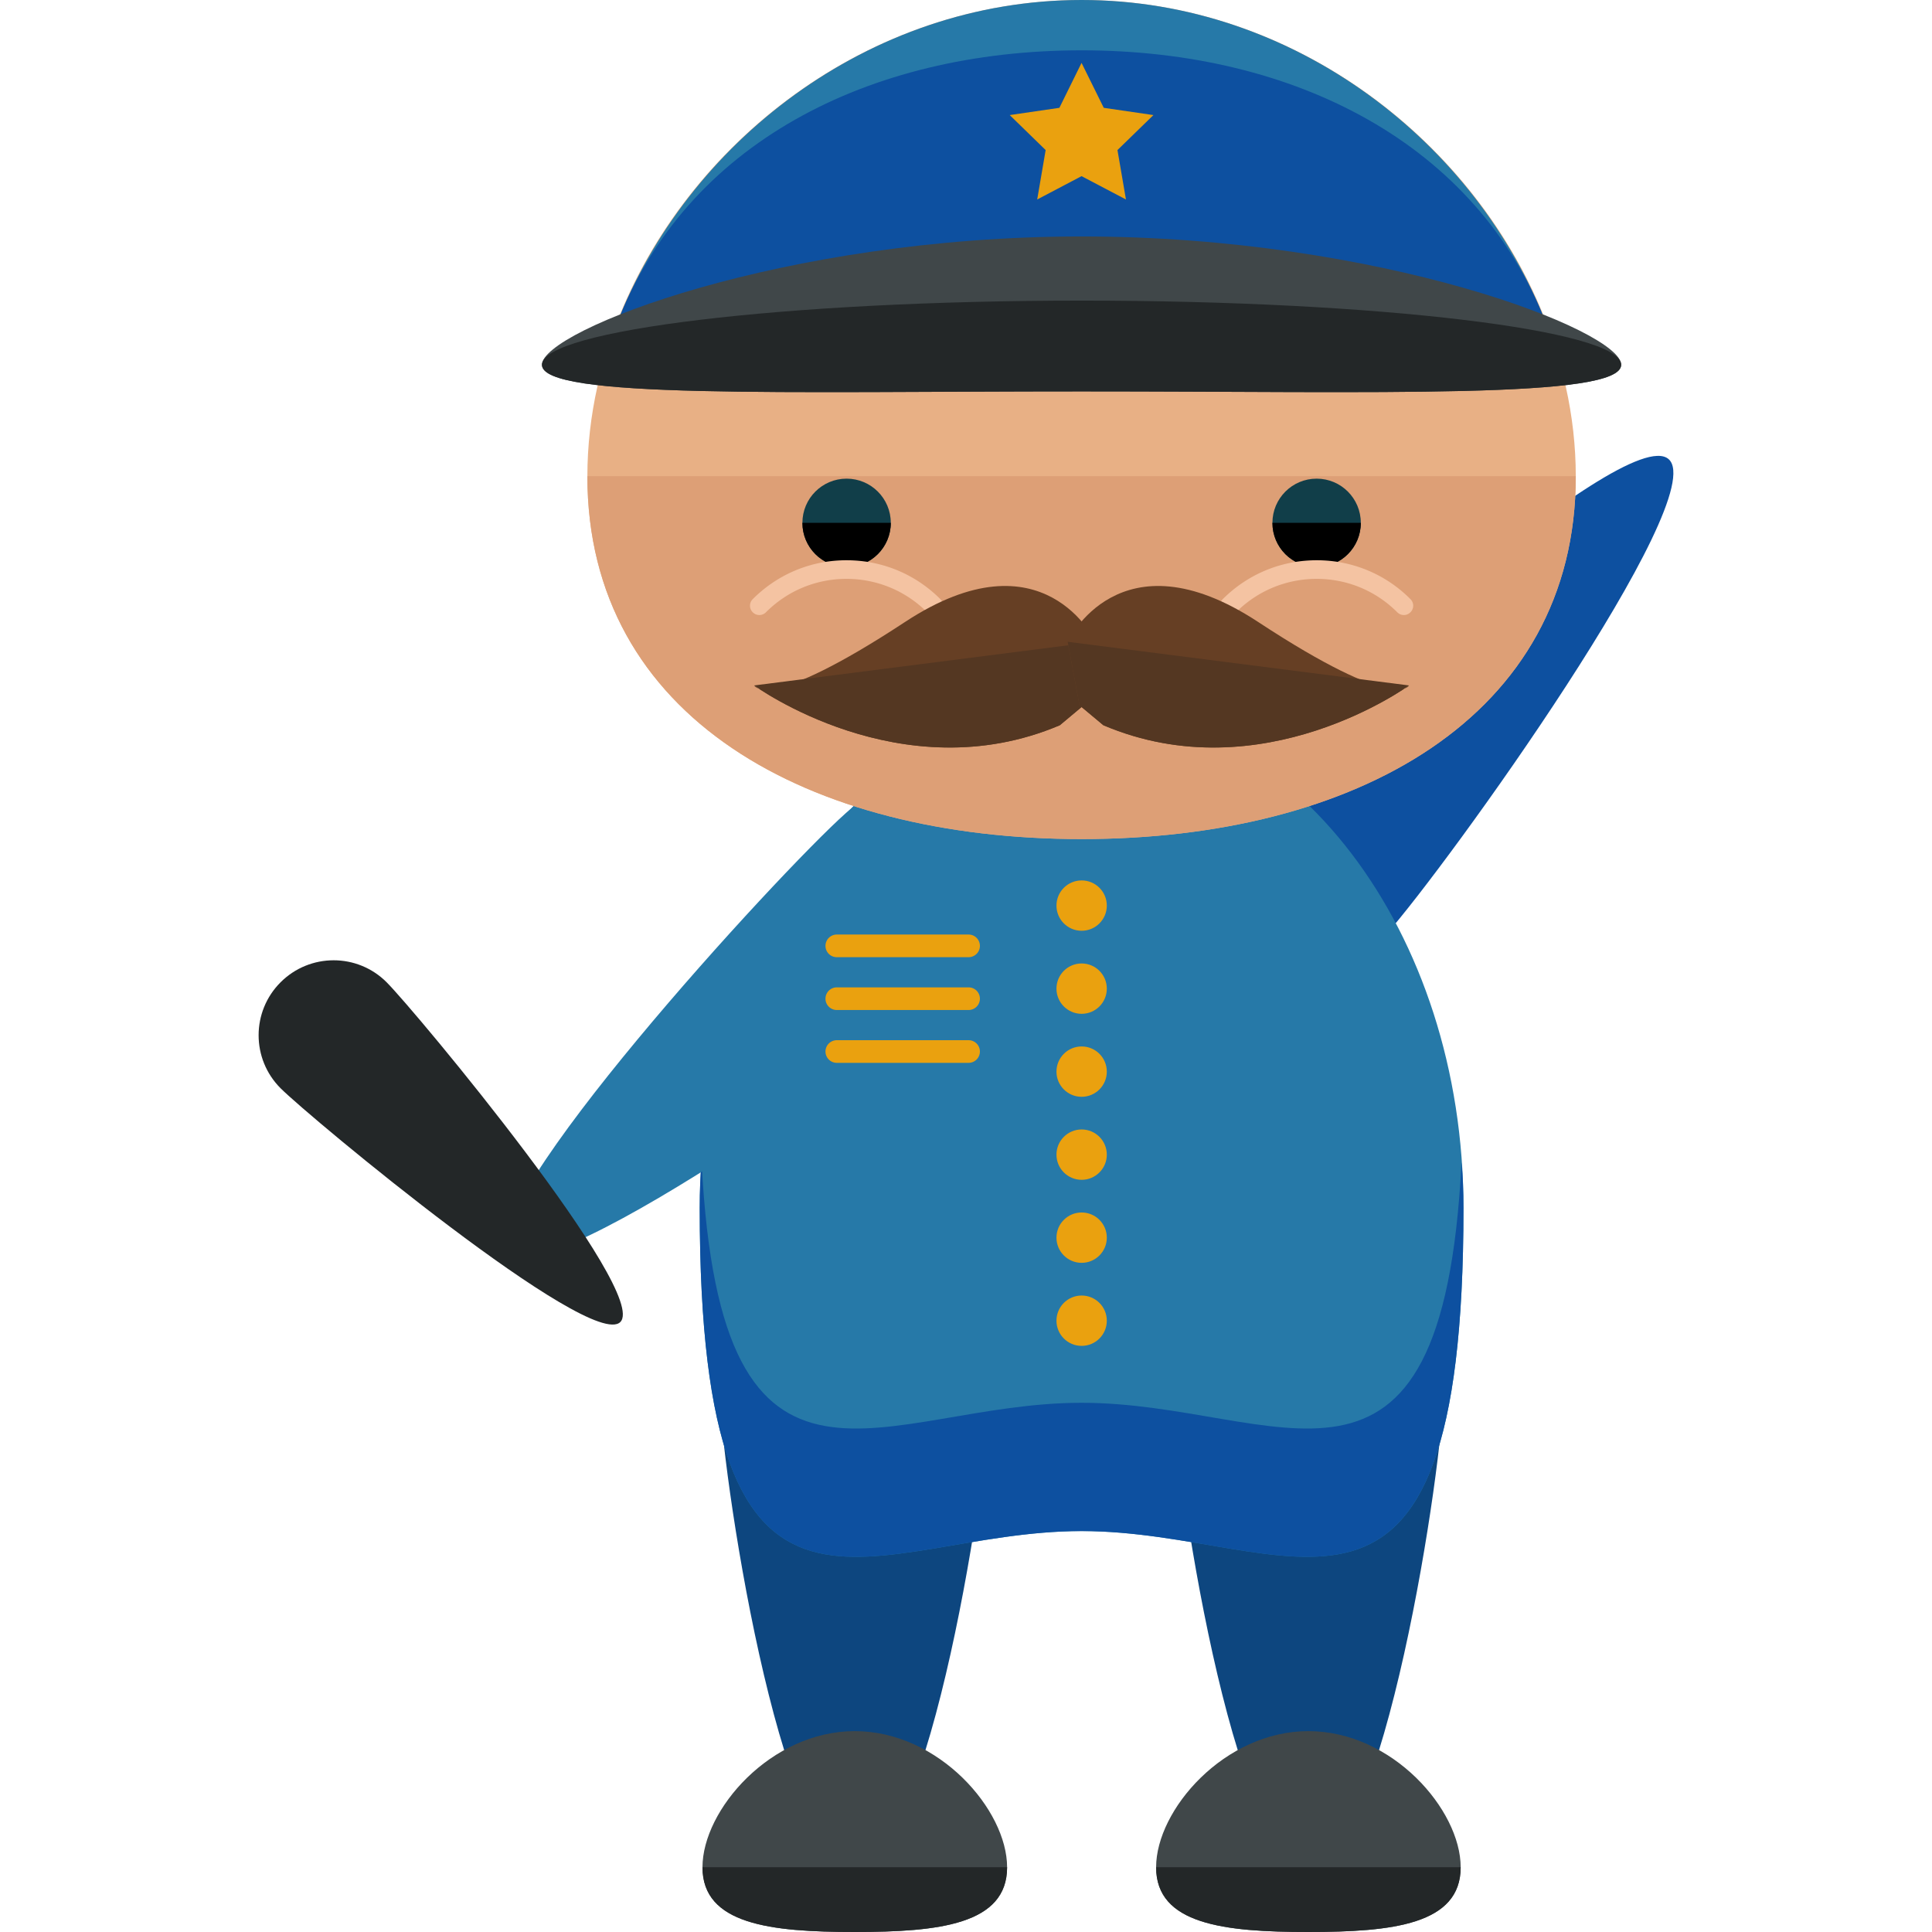 <svg xmlns="http://www.w3.org/2000/svg" viewBox="0 0 504.123 504.123"><path d="M312.42 258.095c11.28 10.027 33.304 3.663 49.223-14.218 15.896-17.881 85.016-114.018 73.767-124.062-11.296-10.012-98.714 69.892-114.609 87.773-15.896 17.857-19.653 40.472-8.381 50.507z" fill="#0d50a0"/><g fill="#0d467f"><path d="M258.376 361.913c0 19.503-15.817 124.668-35.336 124.668-19.495 0-35.304-105.173-35.304-124.668 0-19.495 15.817-35.32 35.304-35.32 19.519 0 35.336 15.825 35.336 35.32zM376.727 361.913c0 19.503-15.817 124.668-35.336 124.668-19.495 0-35.304-105.173-35.304-124.668 0-19.495 15.817-35.32 35.304-35.32 19.519 0 35.336 15.825 35.336 35.32z"/></g><path d="M381.871 315.242c0 126.33-44.607 84.259-99.643 84.259-55.028 0-99.643 42.071-99.643-84.259 0-72.231 44.631-130.781 99.643-130.781 55.02.009 99.643 58.558 99.643 130.781z" fill="#2679a8"/><path d="M282.22 366.033c-51.617 0-94.074 37.006-99.139-62.661-.339 3.458-.504 7.396-.504 11.878 0 126.33 44.615 84.259 99.643 84.259 55.036 0 99.643 42.071 99.643-84.259 0-4.474-.165-8.413-.504-11.878-5.065 99.667-47.506 62.661-99.139 62.661z" fill="#0d50a0"/><path d="M262.787 487.219c0 14.935-17.802 16.904-39.747 16.904-21.929 0-39.739-1.961-39.739-16.904s17.81-35.509 39.739-35.509c21.953.008 39.747 20.567 39.747 35.509z" fill="#404749"/><path d="M262.787 487.219c0 14.935-17.802 16.904-39.747 16.904-21.929 0-39.739-1.961-39.739-16.904" fill="#232728"/><path d="M381.138 487.219c0 14.935-17.786 16.904-39.731 16.904-21.937 0-39.739-1.961-39.739-16.904s17.802-35.509 39.739-35.509c21.945.008 39.731 20.567 39.731 35.509z" fill="#404749"/><path d="M381.138 487.219c0 14.935-17.786 16.904-39.731 16.904-21.937 0-39.739-1.961-39.739-16.904" fill="#232728"/><path d="M271.239 203.768c10.027 11.28 3.663 33.304-14.218 49.223-17.881 15.896-114.026 85.024-124.062 73.767-10.012-11.296 69.9-98.714 87.765-114.609s40.48-19.653 50.515-8.381z" fill="#2679a8"/><path d="M411.173 124.258c0 63.008-57.746 94.681-128.937 94.681-71.215 0-128.969-31.673-128.969-94.681C153.267 61.235 211.02 0 282.235 0c71.192 0 128.938 61.235 128.938 124.258z" fill="#e8b085"/><path d="M411.173 124.258c0 63.008-57.746 94.681-128.937 94.681-71.215 0-128.969-31.673-128.969-94.681" fill="#dd9f76"/><circle cx="220.906" cy="136.428" r="11.532" fill="#113e49"/><path d="M232.438 136.428c0 6.388-5.175 11.54-11.54 11.54-6.372 0-11.524-5.152-11.524-11.54"/><path d="M243.654 160.484a2.377 2.377 0 0 1-1.725-.717c-5.632-5.624-13.107-8.72-21.047-8.72h-.016c-7.94 0-15.399 3.104-21 8.712-.945.953-2.489.977-3.442.008a2.402 2.402 0 0 1-.024-3.419c6.538-6.546 15.218-10.161 24.458-10.161h.016c9.263 0 17.944 3.592 24.497 10.145.937.937.937 2.505 0 3.434-.456.498-1.071.718-1.717.718z" fill="#f4c3a2"/><path d="M332.018 136.428c0 6.388 5.144 11.54 11.54 11.54 6.372 0 11.524-5.152 11.524-11.54 0-6.365-5.151-11.532-11.524-11.532-6.389 0-11.54 5.176-11.54 11.532z" fill="#113e49"/><path d="M332.018 136.428c0 6.388 5.144 11.54 11.54 11.54 6.372 0 11.524-5.152 11.524-11.54"/><path d="M320.809 160.484a2.38 2.38 0 0 0 1.709-.717c5.632-5.624 13.107-8.72 21.047-8.72h.008c7.948 0 15.423 3.104 21.016 8.712a2.405 2.405 0 0 0 3.434.008 2.395 2.395 0 0 0 .024-3.419c-6.506-6.546-15.218-10.161-24.466-10.161h-.008c-9.247 0-17.944 3.592-24.513 10.145-.922.937-.922 2.505 0 3.434.481.498 1.103.718 1.749.718z" fill="#f4c3a2"/><path d="M285.867 167.471s-13.477-29.003-49.719-5.175-39.353 16.565-39.353 16.565 38.313 27.987 79.754 10.382l6.215-5.199 3.103-16.573z" fill="#663f24"/><path d="M196.787 178.853s38.313 27.987 79.754 10.382l6.215-5.199 3.111-16.573" fill="#543722"/><path d="M278.588 167.471s13.462-29.003 49.711-5.175 39.353 16.565 39.353 16.565-38.305 27.987-79.746 10.382l-6.223-5.199-3.095-16.573z" fill="#663f24"/><path d="M367.653 178.853s-38.305 27.987-79.746 10.382l-6.223-5.199-3.096-16.573" fill="#543722"/><g fill="#eaa10f"><circle cx="282.235" cy="236.3" r="6.569"/><circle cx="282.235" cy="257.969" r="6.569"/><circle cx="282.235" cy="279.623" r="6.569"/><circle cx="282.235" cy="301.284" r="6.569"/><circle cx="282.235" cy="322.946" r="6.569"/><circle cx="282.235" cy="344.615" r="6.569"/></g><path d="M161.025 84.346h242.381C385.478 37.699 338.059 0 282.235 0c-55.847 0-103.266 37.699-121.21 84.346z" fill="#2679a8"/><path d="M161.025 84.346h242.381c-17.936-46.647-65.355-71.215-121.179-71.215-55.839 0-103.258 24.568-121.202 71.215z" fill="#0d50a0"/><path d="M423.02 95.177c0 8.964-63.039 6.955-140.8 6.955-77.753 0-140.808 2.009-140.808-6.955 0-8.956 63.055-33.477 140.808-33.477 77.761 0 140.8 24.521 140.8 33.477z" fill="#404749"/><path d="M423.02 95.177c0 8.964-63.039 6.955-140.8 6.955-77.753 0-140.808 2.009-140.808-6.955 0-8.956 63.055-16.738 140.808-16.738 77.761-.001 140.8 7.782 140.8 16.738z" fill="#232728"/><g fill="#eaa10f"><path d="M282.212 16.408l5.797 11.728 12.958 1.891-9.382 9.129 2.214 12.895-11.587-6.089-11.571 6.089 2.205-12.895-9.373-9.129 12.957-1.891zM255.69 246.808a2.955 2.955 0 0 1-2.954 2.954h-34.462a2.955 2.955 0 0 1 0-5.908h34.462a2.955 2.955 0 0 1 2.954 2.954zM255.69 260.592a2.955 2.955 0 0 1-2.954 2.954h-34.462a2.955 2.955 0 0 1 0-5.908h34.462a2.955 2.955 0 0 1 2.954 2.954zM255.69 274.377a2.955 2.955 0 0 1-2.954 2.954h-34.462a2.955 2.955 0 0 1 0-5.908h34.462a2.955 2.955 0 0 1 2.954 2.954z"/></g><path d="M100.877 256.299c7.648 7.648 68.632 81.014 60.983 88.663-7.633 7.641-80.998-53.35-88.647-60.999-7.641-7.641-7.641-20.015-.008-27.648 7.657-7.656 20.039-7.656 27.672-.016z" fill="#232728"/></svg>